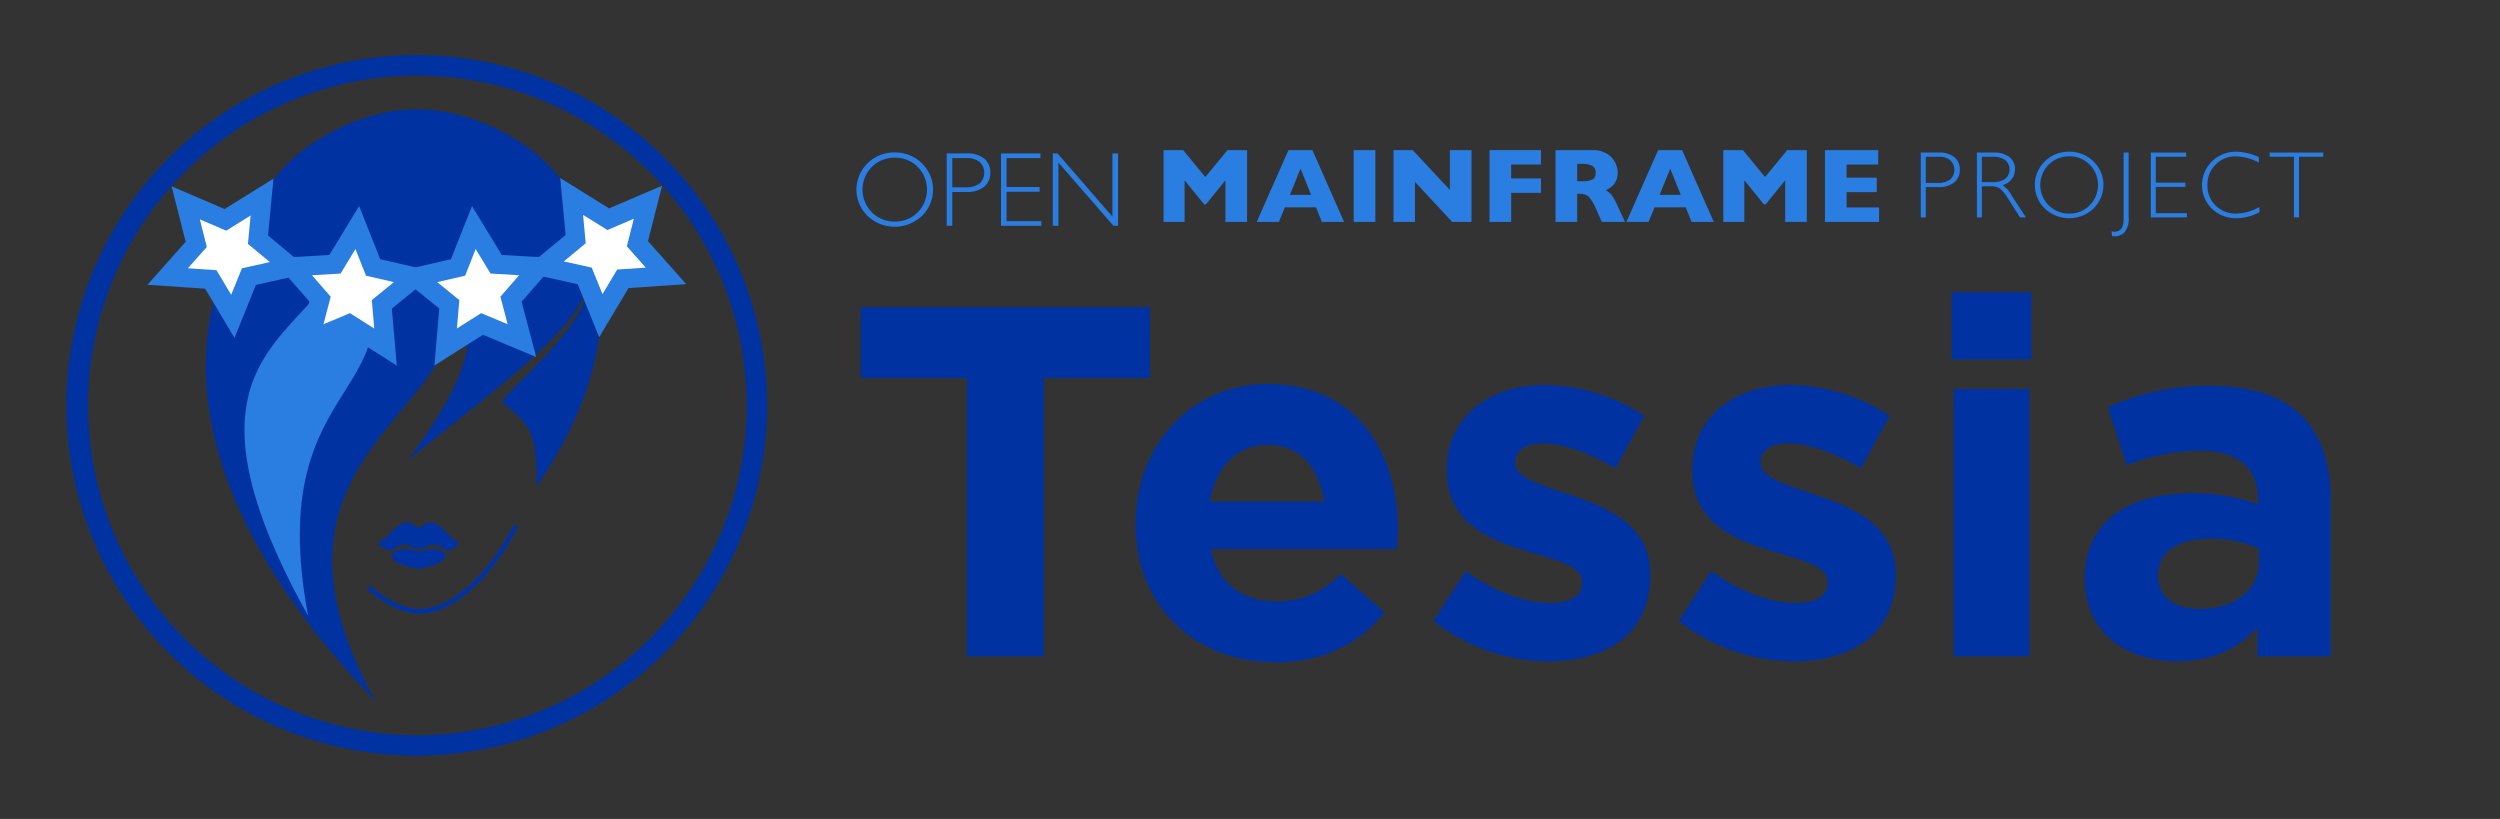 <svg id="Layer_1" data-name="Layer 1" xmlns="http://www.w3.org/2000/svg" viewBox="0 0 413.701 135.517"><rect x="0" y="0" width="413.701" height="135.517" fill="#333333" stroke="none"/><defs><style>.cls-1,.cls-2{fill:#0033a1;}.cls-2,.cls-3{fill-rule:evenodd;}.cls-3,.cls-5{fill:#2a7de1;}.cls-4{fill:#fff;}</style></defs><path class="cls-1" d="M68.976,125.049A57.967,57.967,0,0,1,68.91,9.115h.068a58.032,58.032,0,0,1,57.966,57.89V67.045a58.034,58.034,0,0,1-57.92,58.004Zm.003-112.566-.065 0a54.599,54.599,0,0,0,.062,109.197h.045a54.662,54.662,0,0,0,54.555-54.634V67.01A54.664,54.664,0,0,0,68.978,12.484Z"/><path class="cls-1" d="M69.446,101.556h-.014c-2.677-.012-5.758-1.454-8.678-4.062l.53-.594c2.775,2.478,5.669,3.849,8.15,3.86h.013c5.134,0,11.247-5.473,15.58-13.951l.709.362C81.269,95.912,74.877,101.556,69.446,101.556Z"/><path class="cls-2" d="M66.792,89.702A7.036,7.036,0,0,0,64.467,90.771c-1.155-.746-2.134-.674-.522-1.273,0,0,2.066-2.47,3.132-2.647s1.426.866,2.22.866,1.154-1.043,2.22-.866,3.132,2.647,3.132,2.647c1.563.482.479.708-.522,1.273a7.036,7.036,0,0,0-2.325-1.069c-.865-.067-1.637.713-2.505.713S67.658,89.635,66.792,89.702Z"/><path class="cls-1" d="M74.127,91.16a.387.387,0,0,1-.219-.068,6.442,6.442,0,0,0-2.136-1.003,2.491,2.491,0,0,0-1.106.319,2.565,2.565,0,0,1-2.737,0,2.49,2.49,0,0,0-1.107-.319,6.456,6.456,0,0,0-2.136,1.003.386.386,0,0,1-.43.005,6.668,6.668,0,0,0-.833-.443c-.408-.19-.729-.34-.715-.705.015-.368.387-.549,1.005-.781.482-.567,2.209-2.521,3.3-2.702a1.98,1.98,0,0,1,1.628.528c.543.412.769.412,1.312,0a1.985,1.985,0,0,1,1.627-.528c1.086.181,2.802,2.116,3.293,2.694.567.185.921.382.95.75.033.432-.399.644-.947.912-.176.085-.368.18-.558.287A.389.389,0,0,1,74.127,91.16Zm-2.433-1.852c.046,0,.092.002.138.005a6.388,6.388,0,0,1,2.315,1.004c.133-.069.264-.134.388-.194.094-.046.204-.099.301-.151-.077-.03-.176-.064-.302-.103a.394.394,0,0,1-.183-.123c-.763-.912-2.225-2.401-2.897-2.512a1.222,1.222,0,0,0-1.03.38,1.538,1.538,0,0,1-2.252,0,1.227,1.227,0,0,0-1.03-.38c-.672.112-2.134,1.601-2.897,2.512a.384.384,0,0,1-.163.115c-.111.042-.204.078-.281.109.185.087.415.197.661.339a6.343,6.343,0,0,1,2.302-.996h.001a2.966,2.966,0,0,1,1.489.387,1.844,1.844,0,0,0,2.09,0A3.256,3.256,0,0,1,71.694,89.308Z"/><path class="cls-2" d="M69.273,91.746c3.062-1.592,7.378.638,0,2.069C61.895,92.384,66.21,90.154,69.273,91.746Z"/><path class="cls-1" d="M69.273,94.163l-.065-.013c-2.678-.519-4.133-1.188-4.325-1.989a.818.818,0,0,1,.339-.849,4.451,4.451,0,0,1,4.051.052,4.447,4.447,0,0,1,4.051-.052.819.819,0,0,1,.339.849c-.193.8-1.648,1.47-4.325,1.989Zm-2.287-2.627a2.365,2.365,0,0,0-1.344.315c-.111.087-.099.135-.095.152.007.031.225.778,3.726,1.465,3.501-.687,3.719-1.434,3.726-1.465.004-.016.016-.065-.096-.152a3.893,3.893,0,0,0-3.473.199l-.157.082-.157-.082A4.701,4.701,0,0,0,66.986,91.535Z"/><path class="cls-2" d="M41.297,38.003c3.326-14.212,20.084-20.298,27.742-19.871,7.658-.416,24.417,5.669,27.763,19.797,3.585,6.908,5.803,22.591-8.024,42.548.208-9.27-1.322-10.282-5.732-13.98,1.496-2.691,14.319-12.212,15.251-21.632C95.927,54.527,85.363,61.638,67.502,76.159c3.768-5.223,15.865-20.892,6.931-29.073,6.29,20.992-35.73,26.846-12.278,68.964C18.425,70.645,37.909,41.029,41.297,38.003Z"/><path class="cls-3" d="M57.474,38.474C55.249,56.598,24.888,55.092,50.989,101.899,43.1,60.029,72.406,66.546,57.474,38.474Z"/><path class="cls-4" d="M63.793,57.426l-6.03-3.816L51.171,56.367l1.801-6.859L48.288,44.15l7.143-.423L59.128,37.658,61.742,44.256l6.969,1.608-5.527,4.501Z"/><path class="cls-5" d="M65.655,60.488,57.613,55.398l-8.798,3.679,2.404-9.158-6.265-7.167,9.552-.566,4.926-8.085L62.913,42.893l9.324,2.151-7.397,6.022Zm-7.741-8.666,4.017,2.542-.406-4.702,3.658-2.979-4.614-1.064L58.825,41.215l-2.469,4.051-4.733.281,3.102,3.549L53.529,53.656Z"/><path class="cls-4" d="M38.527,52.342l-3.645-6.099-7.139-.483,4.73-5.318-1.742-6.874,6.568,2.812,6.062-3.765-.67,7.056,5.488,4.547-6.982,1.549Z"/><path class="cls-5" d="M38.8,55.901l-4.856-8.126-9.546-.647,6.326-7.114-2.326-9.178,8.766,3.753,8.086-5.022-.894,9.415L51.7,45.067,42.358,47.139Zm-7.709-11.51,4.731.321,2.433,4.072L40.037,44.394l4.623-1.025L41.027,40.358,41.474,35.66l-4.039,2.508-4.37-1.871,1.158,4.571Z"/><path class="cls-4" d="M73.743,57.426l6.03-3.816,6.592,2.757-1.801-6.859,4.684-5.358-7.143-.423-3.697-6.068L75.794,44.256l-6.969,1.608,5.527,4.501Z"/><path class="cls-5" d="M71.881,60.488l.813-9.421-7.395-6.022L74.622,42.893l3.483-8.791L83.03,42.187l9.552.566-6.264,7.167,2.404,9.158-8.798-3.679Zm.471-13.805,3.659,2.979-.406,4.702L79.622,51.822l4.385,1.834-1.198-4.561,3.103-3.549-4.733-.281L78.711,41.214l-1.745,4.405Z"/><path class="cls-4" d="M99.429,52.235l3.645-6.099,7.139-.483-4.73-5.318,1.742-6.874-6.568,2.812-6.062-3.765.67,7.056-5.488,4.547,6.982,1.549Z"/><path class="cls-5" d="M99.156,55.794l-3.558-8.762L86.257,44.96l7.344-6.085-.894-9.414,8.085,5.022,8.766-3.753-2.325,9.177,6.327,7.114-9.547.647ZM93.296,43.261l4.623,1.026,1.783,4.39,2.433-4.072,4.73-.32-3.133-3.523,1.158-4.571-4.369,1.871-4.039-2.509.446,4.698Z"/><path class="cls-5" d="M317.852,25.247h2.956a3.93,3.93,0,0,1,2.598.76,2.567,2.567,0,0,1,.902,2.073,2.621,2.621,0,0,1-.909,2.103,4.013,4.013,0,0,1-2.668.776h-2.049v5.013h-.829Zm.829.691V30.267h1.996a3.173,3.173,0,0,0,2.042-.568,2.173,2.173,0,0,0,.016-3.178,2.932,2.932,0,0,0-1.958-.583Z"/><path class="cls-5" d="M327.139,25.247h2.748a4.074,4.074,0,0,1,2.641.748,2.478,2.478,0,0,1,.913,2.023,2.678,2.678,0,0,1-2.042,2.61,4.814,4.814,0,0,1,1.428,1.635l2.426,3.708h-.981l-1.868-2.939a7.177,7.177,0,0,0-1.458-1.839,2.662,2.662,0,0,0-1.527-.365h-1.451v5.143h-.829Zm.829.691v4.199h1.781a3.368,3.368,0,0,0,2.077-.549,2.019,2.019,0,0,0-.012-3.098,3.419,3.419,0,0,0-2.095-.553Z"/><path class="cls-5" d="M342.392,25.108a5.584,5.584,0,0,1,4.034,1.601,5.423,5.423,0,0,1,0,7.799,5.864,5.864,0,0,1-8.053,0,5.441,5.441,0,0,1,0-7.799A5.548,5.548,0,0,1,342.392,25.108Zm.031,10.233a4.61,4.61,0,0,0,3.382-1.371,4.791,4.791,0,0,0,0-6.724,4.61,4.61,0,0,0-3.382-1.371,4.67,4.67,0,0,0-3.404,1.371,4.753,4.753,0,0,0,0,6.724A4.67,4.67,0,0,0,342.423,35.341Z"/><path class="cls-5" d="M352.248,25.247V35.971a3.472,3.472,0,0,1-.668,2.449,2.15,2.15,0,0,1-1.581.675,4.699,4.699,0,0,1-.499-.031l-.077-.783a2.168,2.168,0,0,0,.491.062q1.505,0,1.505-2.15V25.247Z"/><path class="cls-5" d="M361.765,25.247v.691h-5.02v4.291h4.89v.699h-4.89V35.28H361.888v.691h-5.972V25.247Z"/><path class="cls-5" d="M373.793,26.007v.906a8.113,8.113,0,0,0-3.823-1.036,4.507,4.507,0,0,0-3.339,1.359,4.632,4.632,0,0,0-1.343,3.393,4.545,4.545,0,0,0,1.351,3.386,4.712,4.712,0,0,0,3.447,1.328,8.217,8.217,0,0,0,3.816-1.098v.86a8.077,8.077,0,0,1-3.8,1.006,5.649,5.649,0,0,1-4.08-1.57,5.496,5.496,0,0,1,.034-7.849,5.566,5.566,0,0,1,3.969-1.582A9.023,9.023,0,0,1,373.793,26.007Z"/><path class="cls-5" d="M384.462,25.247v.691H380.44V35.971h-.837V25.938h-4.023v-.691Z"/><path class="cls-5" d="M206.367,36.723h-3.584v-6.885l-3.232,3.987h-.283l-3.241-3.987v6.885h-3.481V24.84h3.25l3.653,4.459,3.67-4.459H206.367Z"/><path class="cls-5" d="M222.418,36.723H218.748l-.969-2.409h-5.162l-.986,2.409h-3.67l5.256-11.884h3.961Zm-5.462-4.476-1.74-4.339-1.758,4.339Z"/><path class="cls-5" d="M227.596,36.723h-3.584V24.84h3.584Z"/><path class="cls-5" d="M243.501,36.723h-3.19l-6.165-6.619v6.619h-3.55V24.84h3.181l6.148,6.585V24.84h3.575Z"/><path class="cls-5" d="M254.999,31.913h-4.93v4.81h-3.584V24.84h8.514V27.223h-4.93v2.298h4.93Z"/><path class="cls-5" d="M268.915,36.723H265.065l-.935-2.109a8.776,8.776,0,0,0-.926-1.694,1.999,1.999,0,0,0-.802-.686,2.851,2.851,0,0,0-1.008-.15h-.403v4.638h-3.584V24.84h6.096a4.434,4.434,0,0,1,2.418.6,3.604,3.604,0,0,1,1.359,1.458,3.741,3.741,0,0,1,.416,1.629,3.082,3.082,0,0,1-.347,1.522,2.793,2.793,0,0,1-.733.905,7.288,7.288,0,0,1-.866.54,3.42,3.42,0,0,1,.947.793,9.959,9.959,0,0,1,1.016,1.856Zm-4.87-8.128a1.231,1.231,0,0,0-.54-1.149,3.558,3.558,0,0,0-1.758-.326h-.754v2.864h.772a3.869,3.869,0,0,0,1.796-.287,1.173,1.173,0,0,0,.485-1.102Z"/><path class="cls-5" d="M283.594,36.723h-3.67l-.969-2.409H273.794l-.986,2.409h-3.67l5.256-11.884H278.355ZM278.132,32.248l-1.741-4.339-1.758,4.339Z"/><path class="cls-5" d="M298.993,36.723h-3.584v-6.885l-3.232,3.987h-.283l-3.241-3.987v6.885h-3.481V24.84h3.25l3.653,4.459,3.67-4.459h3.249Z"/><path class="cls-5" d="M310.953,36.723h-8.96V24.84h8.814V27.223h-5.23v2.178h4.99v2.392h-4.99v2.538h5.376Z"/><path class="cls-5" d="M148.051,25.235a6.238,6.238,0,0,1,4.506,1.788,6.058,6.058,0,0,1,0,8.711,6.55,6.55,0,0,1-8.994,0,6.077,6.077,0,0,1,0-8.711A6.198,6.198,0,0,1,148.051,25.235Zm.034,11.429a5.15,5.15,0,0,0,3.777-1.53,5.351,5.351,0,0,0,0-7.511,5.15,5.15,0,0,0-3.777-1.53,5.218,5.218,0,0,0-3.803,1.53,5.31,5.31,0,0,0,0,7.511A5.218,5.218,0,0,0,148.086,36.664Z"/><path class="cls-5" d="M156.66,25.389h3.301a4.389,4.389,0,0,1,2.902.849,2.867,2.867,0,0,1,1.008,2.315,2.926,2.926,0,0,1-1.016,2.349,4.481,4.481,0,0,1-2.979.866H157.586v5.599h-.926Zm.926.772v4.836h2.229a3.544,3.544,0,0,0,2.281-.634,2.427,2.427,0,0,0,.017-3.55,3.275,3.275,0,0,0-2.186-.652Z"/><path class="cls-5" d="M172.179,25.389v.772h-5.607v4.793h5.462v.78h-5.462v4.861h5.745v.772h-6.671v-11.978Z"/><path class="cls-5" d="M185.014,25.389v11.978h-.762l-9.107-10.469v10.469h-.926v-11.978h.785l9.084,10.469v-10.469Z"/><path class="cls-1" d="M160.007,62.547H142.423V50.825h47.882V62.547H172.72v46.066h-12.713Z"/><path class="cls-1" d="M187.908,86.736V86.571c0-12.631,8.998-23.033,21.877-23.033,14.777,0,21.547,11.475,21.547,24.023,0,.991-.082,2.147-.165,3.302h-30.794c1.239,5.697,5.201,8.668,10.815,8.668,4.21,0,7.265-1.321,10.732-4.54l7.183,6.356c-4.128,5.119-10.072,8.256-18.08,8.256C197.733,109.604,187.908,100.276,187.908,86.736Zm31.205-3.715c-.743-5.614-4.045-9.412-9.328-9.412-5.201,0-8.585,3.715-9.576,9.412Z"/><path class="cls-1" d="M237.19,102.752l5.366-8.255c4.789,3.467,9.824,5.284,13.952,5.284,3.632,0,5.284-1.321,5.284-3.302v-.165c0-2.724-4.293-3.632-9.164-5.118C246.436,89.378,239.419,86.488,239.419,77.903v-.165c0-8.999,7.265-14.035,16.181-14.035a30.625,30.625,0,0,1,16.511,5.118l-4.788,8.668c-4.376-2.559-8.751-4.128-11.971-4.128-3.055,0-4.623,1.321-4.623,3.054v.165c0,2.477,4.209,3.633,8.998,5.284,6.192,2.064,13.374,5.036,13.374,13.127v.165c0,9.824-7.348,14.282-16.924,14.282A30.998,30.998,0,0,1,237.19,102.752Z"/><path class="cls-1" d="M277.805,102.752l5.366-8.255c4.789,3.467,9.824,5.284,13.952,5.284,3.632,0,5.284-1.321,5.284-3.302v-.165c0-2.724-4.293-3.632-9.164-5.118-6.192-1.816-13.209-4.706-13.209-13.291v-.165c0-8.999,7.265-14.035,16.181-14.035a30.625,30.625,0,0,1,16.511,5.118l-4.788,8.668c-4.376-2.559-8.751-4.128-11.971-4.128-3.055,0-4.623,1.321-4.623,3.054v.165c0,2.477,4.209,3.633,8.998,5.284,6.192,2.064,13.374,5.036,13.374,13.127v.165c0,9.824-7.348,14.282-16.924,14.282A30.998,30.998,0,0,1,277.805,102.752Z"/><path class="cls-1" d="M322.961,48.348h13.208V59.493H322.961Zm.33,16.016h12.548v44.25H323.292Z"/><path class="cls-1" d="M345,95.9v-.165c0-9.659,7.348-14.117,17.832-14.117A31.445,31.445,0,0,1,373.648,83.434V82.691c0-5.201-3.22-8.09-9.494-8.09a32.556,32.556,0,0,0-12.219,2.394l-3.137-9.576a39.045,39.045,0,0,1,17.172-3.55c6.852,0,11.805,1.816,14.942,4.953,3.303,3.302,4.789,8.173,4.789,14.117v25.675H373.565v-4.789c-3.055,3.385-7.265,5.614-13.374,5.614C351.853,109.439,345,104.651,345,95.9Zm28.812-2.89V90.782a19.454,19.454,0,0,0-8.008-1.651c-5.366,0-8.668,2.147-8.668,6.109v.165c0,3.385,2.807,5.366,6.852,5.366C369.85,100.771,373.812,97.551,373.812,93.01Z"/></svg>